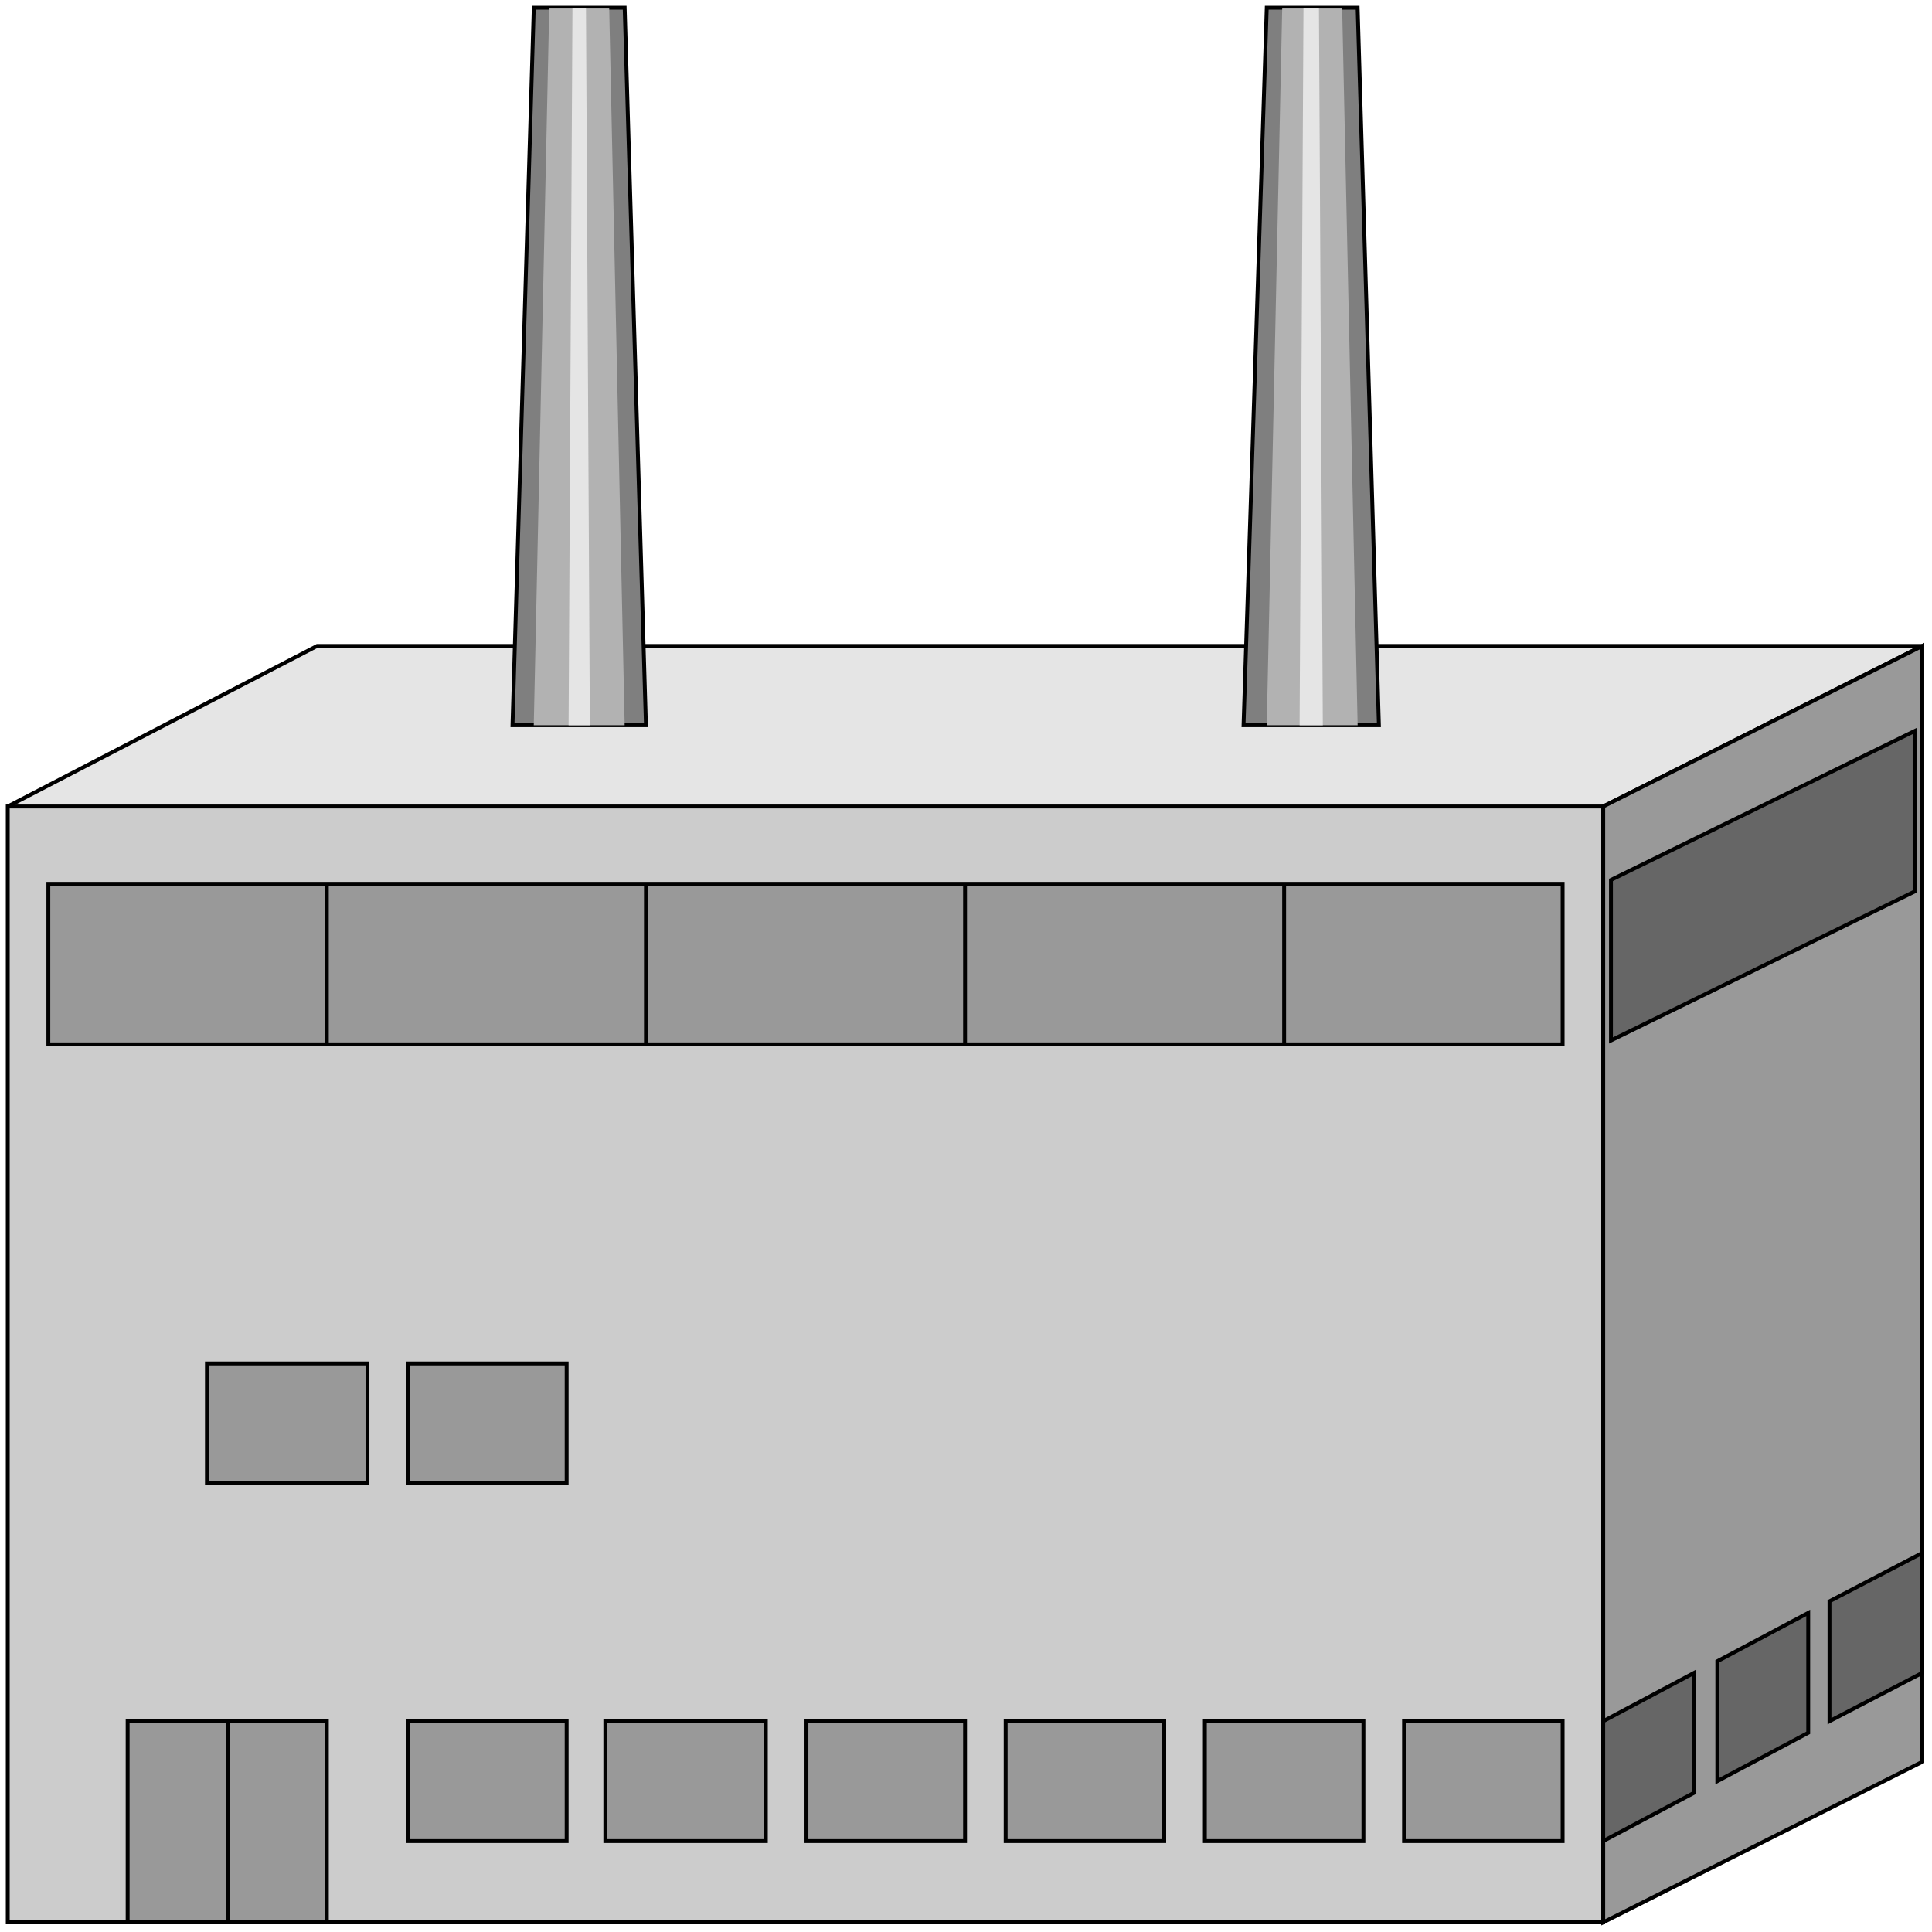 <svg width="150" height="150" viewBox="0 0 150 150" fill="none" xmlns="http://www.w3.org/2000/svg">
<g clip-path="url(#clip0_2109_167360)">
<path d="M0.601 149.25V62.613H124.474V149.25H0.601Z" fill="#CCCCCC" stroke="black" stroke-width="0.3"/>
<path d="M16.066 115.165V105.855H28.529V115.165H16.066Z" fill="#999999" stroke="black" stroke-width="0.3"/>
<path d="M31.682 115.165V105.855H43.994V115.165H31.682Z" fill="#999999" stroke="black" stroke-width="0.3"/>
<path d="M9.91 149.248V133.633H25.376V149.248H9.91Z" fill="#999999" stroke="black" stroke-width="0.3"/>
<path d="M93.544 142.942V133.633H105.856V142.942H93.544Z" fill="#999999" stroke="black" stroke-width="0.3"/>
<path d="M109.009 142.942V133.633H121.321V142.942H109.009Z" fill="#999999" stroke="black" stroke-width="0.3"/>
<path d="M62.612 142.942V133.633H74.925V142.942H62.612Z" fill="#999999" stroke="black" stroke-width="0.3"/>
<path d="M78.078 142.942V133.633H90.39V142.942H78.078Z" fill="#999999" stroke="black" stroke-width="0.3"/>
<path d="M31.682 142.942V133.633H43.994V142.942H31.682Z" fill="#999999" stroke="black" stroke-width="0.3"/>
<path d="M46.997 142.942V133.633H59.459V142.942H46.997Z" fill="#999999" stroke="black" stroke-width="0.3"/>
<path d="M3.754 81.082V68.619H121.321V81.082H3.754Z" fill="#999999" stroke="black" stroke-width="0.3"/>
<path d="M17.718 149.248V133.633" stroke="black" stroke-width="0.3"/>
<path d="M25.375 68.769V81.082" stroke="black" stroke-width="0.3"/>
<path d="M50.15 81.082V68.769" stroke="black" stroke-width="0.3"/>
<path d="M74.925 81.082V68.769" stroke="black" stroke-width="0.3"/>
<path d="M99.699 81.082V68.769" stroke="black" stroke-width="0.3"/>
<path d="M0.601 62.613L24.625 50.15H149.249L124.474 62.613H0.601Z" fill="#E5E5E5" stroke="black" stroke-width="0.3"/>
<path d="M149.249 136.787V50.15L124.475 62.613V149.249L149.249 136.787Z" fill="#999999" stroke="black" stroke-width="0.3"/>
<path d="M129.43 66.367V78.68" stroke="black" stroke-width="0.3"/>
<path d="M134.385 76.277V63.815" stroke="black" stroke-width="0.3"/>
<path d="M139.34 73.724V61.412" stroke="black" stroke-width="0.3"/>
<path d="M144.294 71.322V59.01" stroke="black" stroke-width="0.3"/>
<path d="M124.475 142.942V133.633L131.532 129.879V139.188L124.475 142.942Z" fill="#666666" stroke="black" stroke-width="0.3"/>
<path d="M142.042 133.633V124.324L149.249 120.57V129.88L142.042 133.633Z" fill="#666666" stroke="black" stroke-width="0.3"/>
<path d="M133.333 138.288V128.978L140.39 125.225V134.534L133.333 138.288Z" fill="#666666" stroke="black" stroke-width="0.3"/>
<path d="M125.075 80.78V68.317L148.649 56.756V69.218L125.075 80.78Z" fill="#666666" stroke="black" stroke-width="0.3"/>
<path d="M96.547 56.307L98.349 0.602H105.406L107.057 56.307H96.547Z" fill="#7F7F7F" stroke="black" stroke-width="0.3"/>
<path d="M39.79 56.307L41.442 0.602H48.499L50.15 56.307H39.79Z" fill="#7F7F7F" stroke="black" stroke-width="0.3"/>
<path d="M98.349 56.307L99.55 0.602H104.204L105.406 56.307H98.349Z" fill="#B2B2B2"/>
<path d="M41.441 56.307L42.643 0.602H47.297L48.498 56.307H41.441Z" fill="#B2B2B2"/>
<path d="M100.9 56.307L101.201 0.602H102.402L102.702 56.307H100.9Z" fill="#E5E5E5"/>
<path d="M44.145 56.307L44.445 0.602H45.496L45.796 56.307H44.145Z" fill="#E5E5E5"/>
</g>
<defs>
<clipPath id="clip0_2109_167360">
<rect width="150" height="150" fill="white"/>
</clipPath>
</defs>
</svg>
